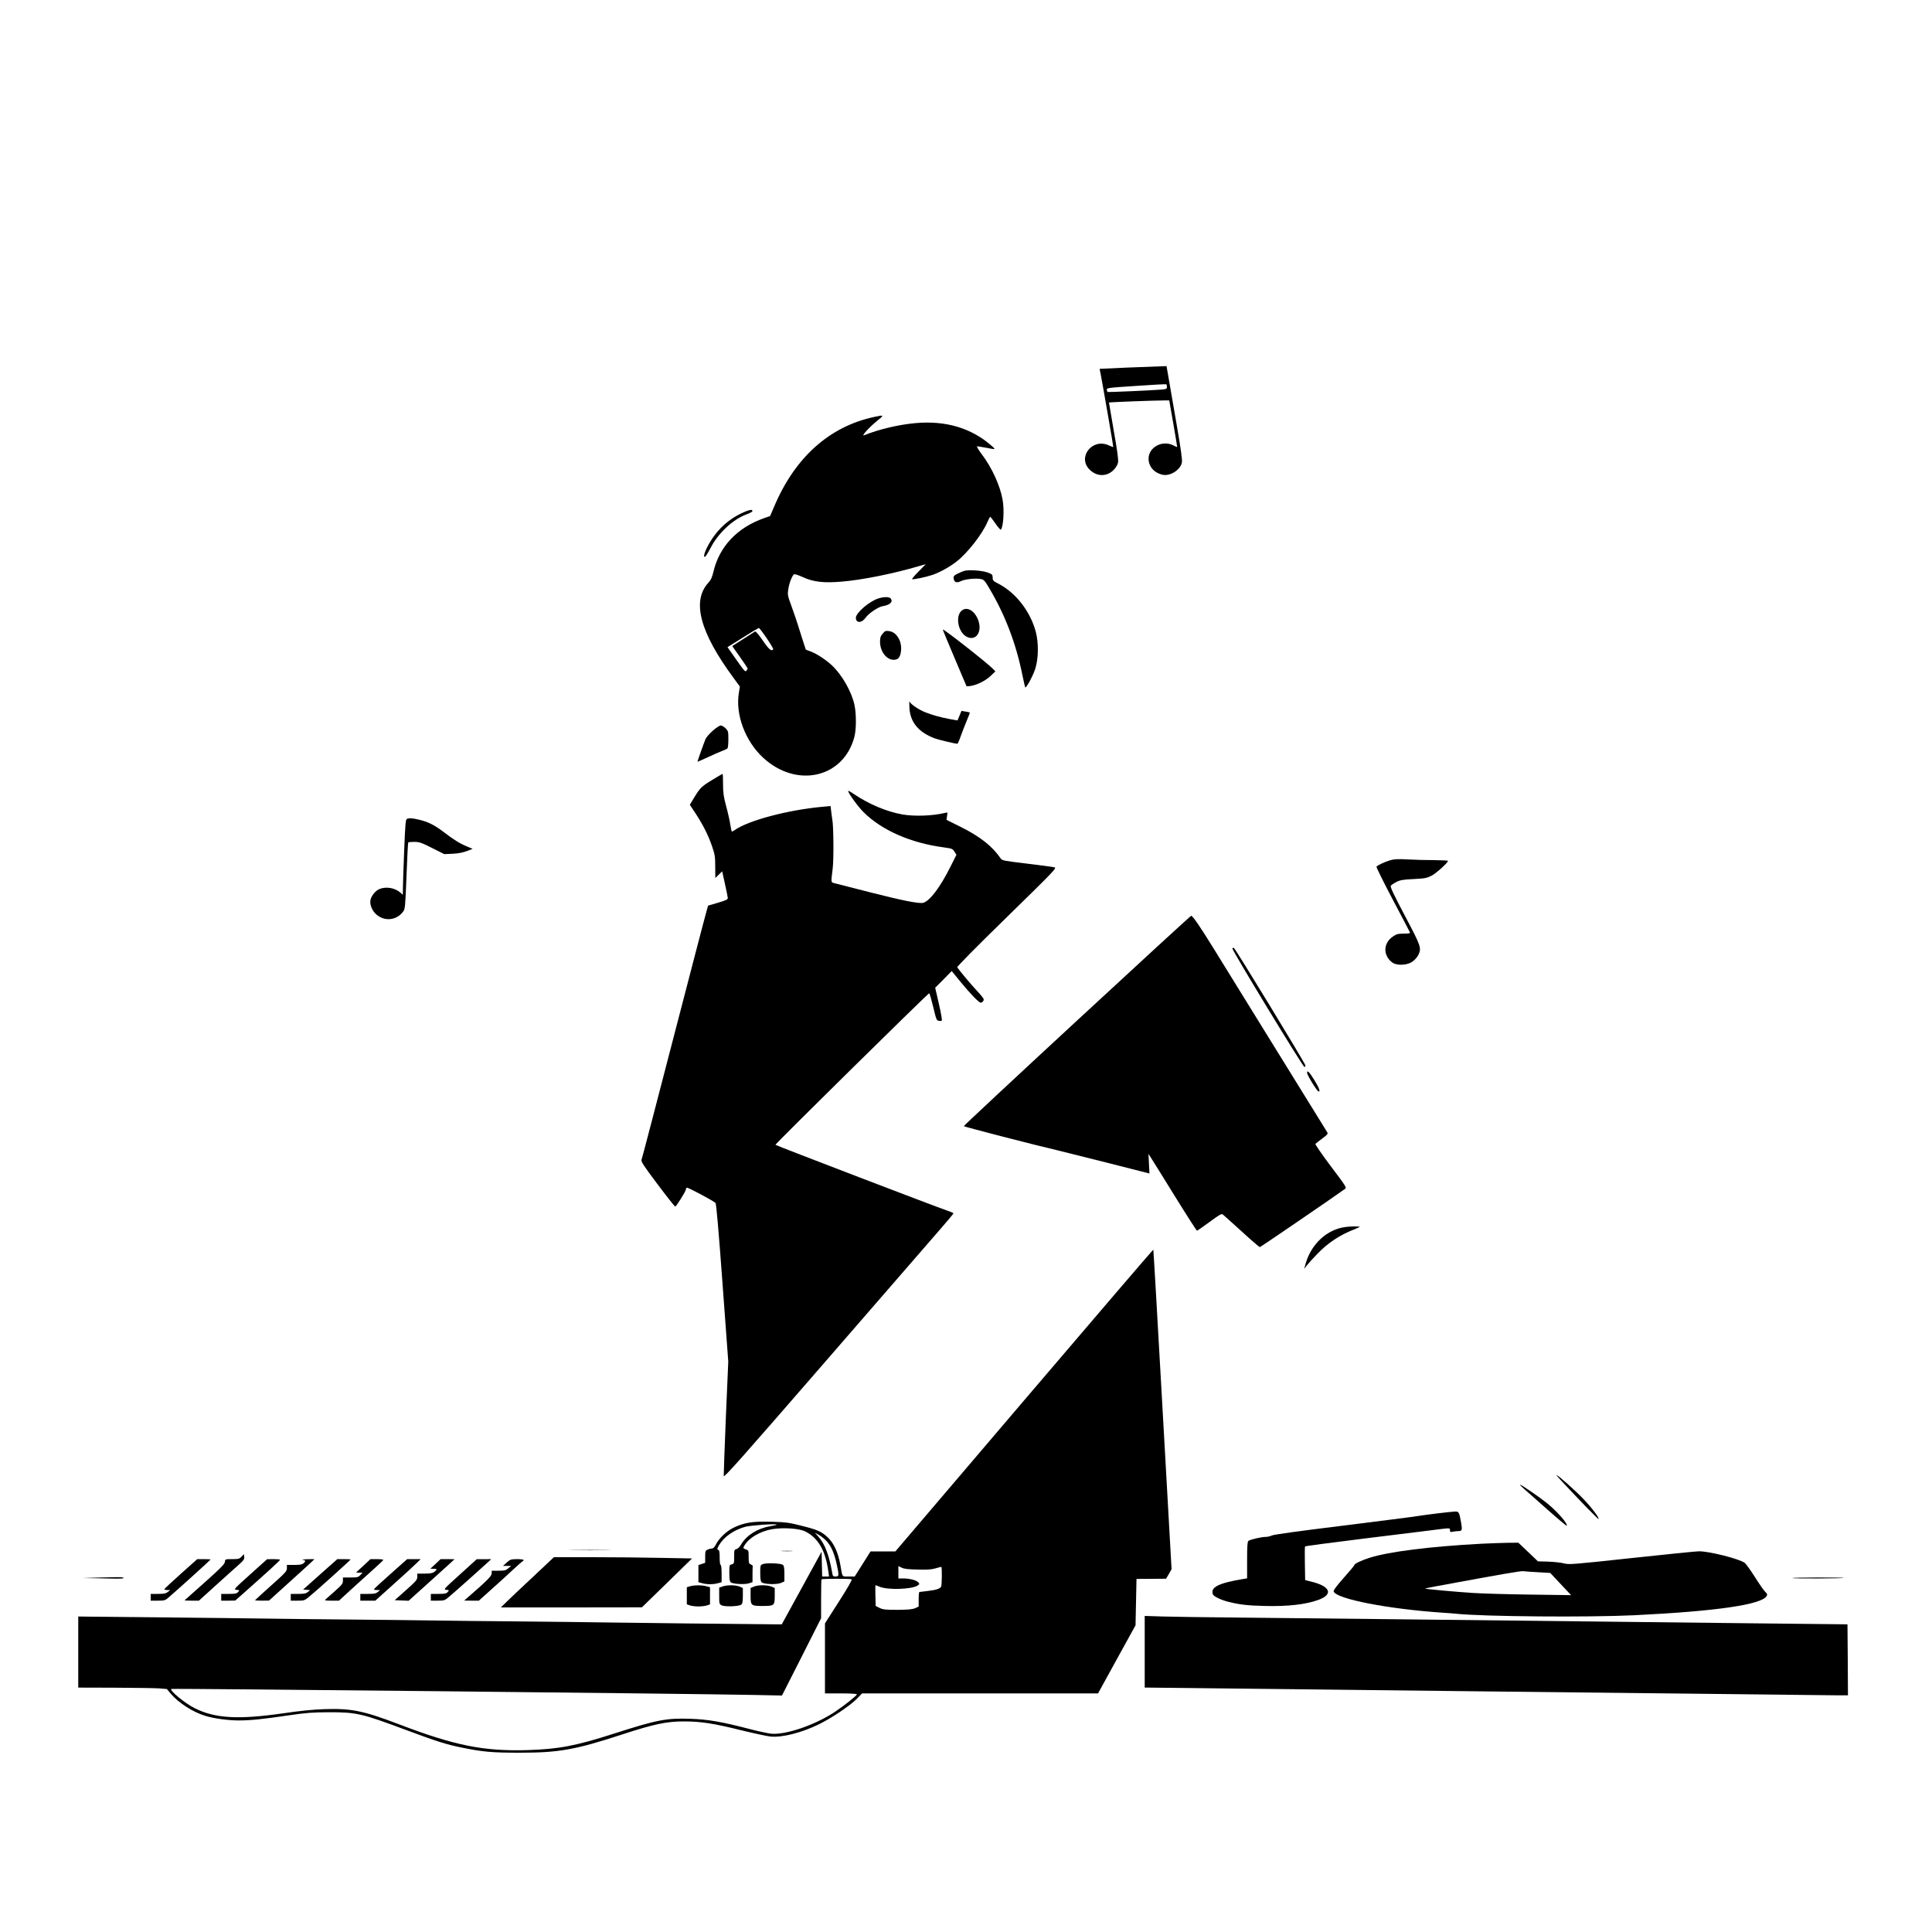 <?xml version="1.0" standalone="no"?>
<!DOCTYPE svg PUBLIC "-//W3C//DTD SVG 20010904//EN"
 "http://www.w3.org/TR/2001/REC-SVG-20010904/DTD/svg10.dtd">
<svg version="1.0" xmlns="http://www.w3.org/2000/svg"
 width="2000pt" height="2000pt" viewBox="0 0 2000 2000"
 preserveAspectRatio="xMidYMid meet">
<g transform="translate(0,2000) scale(0.1,-0.1)"
fill="#000000" stroke="none">
<path d="M11675 16195 c-159 -7 -291 -13 -291 -13 -1 -1 3 -23 9 -49 14 -69
134 -757 132 -761 -1 -1 -24 7 -50 19 -169 75 -324 -124 -196 -252 75 -75 181
-76 252 -1 22 23 39 53 43 75 5 26 -8 125 -44 326 -27 160 -50 292 -50 294 0
4 479 22 584 22 l40 0 42 -240 c23 -132 41 -241 40 -242 -1 -2 -20 6 -41 17
-113 57 -255 -20 -255 -138 0 -82 58 -148 147 -167 78 -16 184 52 198 128 5
26 -11 141 -54 390 -33 193 -71 409 -83 480 l-22 127 -55 -2 c-31 -1 -186 -7
-346 -13z m405 -200 c0 -22 -5 -24 -72 -29 -102 -8 -540 -27 -543 -24 -2 2 -5
12 -7 23 -3 19 8 21 302 40 168 12 308 19 313 17 4 -2 7 -14 7 -27z"/>
<path d="M9050 15684 c-463 -99 -820 -418 -1035 -926 l-43 -100 -63 -22 c-278
-98 -463 -294 -524 -556 -13 -56 -26 -84 -50 -110 -177 -190 -91 -515 261
-991 l63 -86 -10 -64 c-38 -225 65 -500 250 -672 348 -322 835 -210 946 217
20 79 20 233 1 326 -29 138 -129 314 -234 412 -63 59 -158 121 -220 144 -26
10 -48 18 -50 19 -1 1 -27 80 -57 176 -29 96 -72 222 -94 281 -37 100 -39 111
-31 167 9 63 40 143 60 156 6 4 46 -9 88 -28 108 -51 218 -64 404 -48 210 17
535 82 803 161 l69 20 -74 -75 c-41 -41 -71 -77 -68 -80 8 -8 144 21 212 44
77 27 175 81 247 137 112 86 265 281 320 408 13 31 27 56 30 56 3 0 28 -32 54
-70 27 -39 52 -67 56 -63 26 29 37 205 18 309 -26 147 -110 332 -216 472 -34
45 -56 82 -48 82 7 0 49 -7 92 -15 104 -20 104 -20 58 20 -209 184 -473 263
-788 235 -170 -15 -380 -64 -532 -126 -35 -14 55 85 133 148 78 62 76 65 -28
42z m-1113 -2291 c40 -58 70 -110 67 -114 -16 -26 -45 -2 -108 91 -42 61 -73
97 -80 93 -6 -4 -62 -39 -123 -79 l-113 -72 80 -113 c44 -62 80 -116 80 -119
0 -3 -6 -14 -13 -23 -11 -16 -23 -3 -104 113 l-92 131 47 29 c26 16 97 60 157
98 61 39 115 70 120 71 6 0 42 -47 82 -106z"/>
<path d="M7717 14705 c-128 -52 -235 -134 -318 -244 -73 -96 -132 -226 -102
-226 6 0 32 42 59 93 77 152 232 296 371 347 58 22 70 32 58 44 -6 6 -31 1
-68 -14z"/>
<path d="M9985 14091 c-16 -4 -49 -18 -73 -30 -36 -18 -43 -26 -40 -48 5 -41
30 -51 75 -29 42 21 152 32 206 22 32 -6 41 -16 90 -99 162 -273 275 -569 341
-896 14 -68 27 -125 29 -127 10 -10 80 119 103 190 35 106 37 270 6 387 -56
208 -203 399 -380 493 -61 31 -66 37 -66 67 -1 31 -5 35 -51 52 -55 21 -192
31 -240 18z"/>
<path d="M9093 13805 c-93 -29 -233 -149 -233 -200 0 -57 60 -57 100 0 33 46
132 113 178 120 75 12 110 46 82 80 -15 18 -70 18 -127 0z"/>
<path d="M9975 13691 c-94 -39 -65 -243 41 -287 102 -42 161 79 99 203 -35 70
-92 104 -140 84z"/>
<path d="M9760 13483 c0 -5 55 -139 123 -298 l123 -290 34 3 c65 7 162 54 214
104 l50 48 -25 26 c-50 54 -519 422 -519 407z"/>
<path d="M9137 13440 c-22 -25 -27 -42 -27 -83 1 -120 91 -213 175 -181 44 17
59 128 26 199 -25 55 -62 86 -108 92 -35 5 -42 2 -66 -27z"/>
<path d="M9414 12678 c6 -154 97 -263 270 -324 36 -13 209 -54 227 -54 3 0 19
35 34 78 15 42 43 114 62 160 20 45 34 84 32 86 -2 2 -22 7 -45 10 l-41 7 -20
-49 -21 -50 -79 14 c-101 19 -172 39 -253 70 -72 29 -156 86 -164 112 -3 9 -4
-18 -2 -60z"/>
<path d="M7379 12436 c-34 -30 -69 -70 -76 -88 -14 -33 -83 -227 -83 -233 0
-2 46 18 103 44 56 27 125 57 152 67 28 10 53 23 57 28 4 6 8 48 8 94 0 79 -2
85 -29 113 -16 16 -39 29 -50 29 -11 0 -48 -24 -82 -54z"/>
<path d="M7371 11925 c-112 -68 -125 -82 -189 -188 l-41 -68 61 -92 c77 -118
131 -225 170 -340 28 -82 32 -105 32 -209 l1 -117 35 34 36 35 28 -127 c16
-71 29 -137 30 -148 1 -16 -15 -24 -101 -50 l-103 -30 -14 -50 c-8 -27 -62
-232 -120 -455 -442 -1703 -548 -2108 -555 -2126 -7 -17 19 -58 165 -252 96
-128 178 -232 184 -232 11 0 110 159 110 176 0 7 4 16 10 19 9 6 272 -134 297
-158 8 -8 32 -284 72 -827 l60 -815 -25 -580 c-13 -319 -23 -591 -22 -605 3
-20 187 188 1035 1165 568 655 1102 1270 1187 1368 86 98 156 182 156 186 0 4
-28 17 -62 28 -90 29 -1771 673 -1781 682 -6 6 1571 1560 1592 1569 4 1 22
-62 41 -140 34 -141 35 -143 64 -146 29 -4 29 -3 23 40 -3 24 -19 102 -36 173
l-30 130 86 86 85 87 79 -97 c109 -134 202 -231 222 -231 9 0 21 9 27 20 9 17
1 30 -62 98 -59 63 -167 191 -209 248 -5 6 195 209 513 519 507 496 520 510
492 517 -16 4 -144 21 -284 38 -234 28 -256 32 -270 52 -87 128 -215 229 -419
330 l-143 71 6 40 c7 39 6 39 -21 32 -127 -31 -316 -38 -443 -16 -162 29 -347
107 -502 212 -32 22 -58 36 -58 31 0 -22 102 -163 159 -219 187 -187 488 -319
824 -364 94 -13 99 -15 118 -46 l20 -32 -62 -123 c-106 -213 -215 -357 -283
-374 -43 -10 -214 23 -561 112 -181 46 -343 87 -360 92 -34 10 -33 2 -15 152
12 96 9 444 -4 505 -2 11 -7 47 -11 80 l-7 61 -86 -8 c-353 -32 -764 -141
-905 -240 -16 -11 -30 -18 -32 -16 -2 2 -9 35 -15 73 -6 39 -25 124 -43 190
-27 100 -32 138 -32 228 0 59 -2 107 -5 106 -3 0 -52 -29 -109 -64z"/>
<path d="M4210 11521 c-11 -8 -16 -70 -26 -328 -7 -175 -13 -349 -13 -387 l-1
-69 -22 20 c-57 52 -151 69 -222 39 -38 -16 -80 -67 -90 -109 -11 -45 12 -108
54 -148 85 -81 214 -70 284 25 19 25 22 51 34 368 7 188 15 344 18 347 3 3 32
6 64 6 52 -1 73 -8 184 -64 l125 -63 88 4 c58 3 108 13 147 28 l59 23 -56 23
c-79 33 -141 72 -243 150 -97 74 -164 107 -258 129 -71 17 -105 18 -126 6z"/>
<path d="M14393 11095 c-57 -16 -134 -52 -144 -67 -3 -5 72 -157 167 -337 96
-181 176 -335 179 -342 4 -11 -9 -14 -63 -14 -58 0 -75 -4 -110 -28 -104 -68
-108 -197 -9 -271 45 -33 150 -30 205 7 23 15 51 45 62 67 38 75 33 89 -136
409 -114 216 -154 300 -147 311 5 8 31 26 57 39 41 21 70 26 180 31 116 6 137
10 186 35 47 24 170 135 170 154 0 3 -64 6 -142 7 -79 0 -201 3 -273 7 -101 6
-142 4 -182 -8z"/>
<path d="M11149 9435 c-646 -597 -1173 -1089 -1172 -1093 2 -6 756 -201 978
-252 44 -11 274 -68 512 -128 l432 -110 -5 102 -5 101 23 -36 c13 -19 124
-198 247 -397 123 -199 228 -362 232 -362 5 0 63 41 130 90 103 76 124 88 137
78 9 -7 97 -86 195 -175 98 -90 183 -163 189 -163 7 0 800 542 882 603 18 13
9 27 -149 236 -92 123 -163 226 -158 230 4 4 36 29 71 55 59 45 62 49 49 69
-7 12 -245 396 -527 852 -282 457 -576 931 -652 1055 -141 228 -212 330 -227
330 -5 0 -537 -488 -1182 -1085z"/>
<path d="M12757 10183 c-8 -13 731 -1228 746 -1228 7 0 11 7 11 15 -2 21 -727
1213 -741 1217 -6 2 -14 0 -16 -4z"/>
<path d="M13531 8893 c1 -23 100 -185 117 -191 24 -8 9 35 -42 117 -51 84 -77
109 -75 74z"/>
<path d="M13928 7298 c-190 -24 -353 -174 -412 -378 l-15 -55 27 35 c15 19 62
72 106 117 113 118 236 199 391 259 33 13 56 24 50 25 -28 5 -96 4 -147 -3z"/>
<path d="M10602 5504 l-1333 -1564 -129 0 -128 0 -82 -130 -82 -130 -63 0
c-72 0 -63 -12 -85 117 -23 131 -68 230 -133 290 -64 59 -104 77 -268 118
-128 33 -162 37 -309 42 -196 6 -285 -8 -397 -62 -76 -38 -148 -107 -184 -177
-12 -24 -26 -38 -39 -38 -10 0 -31 -5 -45 -12 -23 -10 -25 -16 -25 -74 l0 -62
-35 -12 -35 -12 0 -88 0 -89 38 -10 c47 -14 117 -14 165 0 l37 10 0 89 c0 53
-4 90 -10 90 -6 0 -10 32 -10 75 0 58 -3 77 -15 81 -13 5 -12 12 7 46 49 86
153 160 274 193 56 15 324 34 324 22 0 -3 -31 -10 -69 -17 -128 -21 -243 -93
-298 -187 -15 -25 -35 -46 -49 -49 -23 -6 -24 -10 -24 -79 0 -69 -1 -73 -25
-79 -24 -6 -25 -9 -25 -90 0 -62 4 -87 15 -96 22 -18 145 -25 189 -10 l36 12
0 79 c0 43 1 82 3 87 1 4 -8 11 -20 17 -21 9 -23 17 -23 78 0 67 -1 68 -30 78
-26 10 -28 13 -19 31 46 86 167 158 299 179 115 18 277 6 337 -25 134 -68 208
-197 238 -413 l7 -53 -36 0 -35 0 -3 128 -3 129 -206 -376 -206 -376 -59 0
c-189 1 -1599 16 -1804 20 -135 2 -515 7 -845 10 -330 3 -742 7 -915 10 -173
3 -571 7 -885 10 -313 3 -707 7 -875 10 -168 3 -595 7 -950 11 -355 3 -714 7
-797 8 l-153 2 0 -368 0 -368 378 -1 c207 -1 414 -4 458 -7 l82 -7 37 -45 c81
-97 233 -195 365 -234 85 -26 235 -46 341 -46 122 0 248 13 519 53 185 27 243
31 420 32 282 0 334 -12 810 -190 298 -111 403 -144 551 -174 228 -47 323 -55
609 -55 407 0 573 30 1061 189 330 108 460 135 638 135 175 0 307 -20 596 -92
132 -32 269 -62 305 -65 121 -10 316 39 497 127 131 64 323 193 393 264 l54
56 1222 0 1221 0 194 353 194 352 5 240 5 240 153 1 153 1 29 49 28 50 -93
1652 c-51 909 -94 1654 -96 1656 -2 2 -604 -700 -1337 -1560z m-2045 -1458
c47 -51 79 -124 103 -232 27 -124 27 -134 -10 -134 -26 0 -30 4 -35 38 -32
182 -76 300 -142 373 l-38 43 44 -25 c23 -13 59 -41 78 -63z m940 -294 c99 -3
145 0 186 12 30 9 58 16 61 16 9 0 7 -193 -2 -206 -14 -21 -50 -33 -133 -43
-46 -6 -87 -11 -91 -11 -5 0 -8 -34 -8 -76 l0 -75 -37 -17 c-30 -12 -71 -16
-183 -17 -126 0 -150 3 -185 20 l-40 20 -3 108 c-1 59 -1 107 1 107 3 0 22 -7
43 -16 83 -35 332 -27 392 12 22 15 23 17 7 34 -20 22 -88 40 -154 40 l-51 0
0 64 0 64 33 -16 c24 -13 66 -18 164 -20z m-681 -101 c8 -4 -40 -87 -132 -231
l-144 -225 0 -362 0 -363 165 0 c102 0 165 -4 165 -10 0 -13 -135 -120 -230
-183 -208 -137 -510 -239 -660 -224 -31 4 -126 24 -211 46 -296 77 -438 102
-620 108 -251 9 -350 -11 -789 -152 -401 -129 -578 -162 -900 -172 -455 -13
-750 46 -1329 267 -370 141 -493 166 -773 157 -120 -4 -248 -17 -418 -42 -472
-68 -711 -55 -925 52 -100 50 -260 182 -242 199 6 7 5400 -49 6027 -62 l295
-6 203 400 202 400 0 199 c0 110 2 202 4 204 8 7 300 8 312 0z"/>
<path d="M16161 4673 c185 -199 383 -402 387 -398 11 10 -70 117 -158 209 -86
90 -262 246 -277 246 -3 0 18 -26 48 -57z"/>
<path d="M15776 4588 c26 -24 136 -120 243 -215 107 -95 197 -170 199 -168 17
16 -92 143 -196 228 -77 63 -271 197 -285 197 -6 0 12 -19 39 -42z"/>
<path d="M15055 4352 c-63 -4 -292 -32 -385 -47 -47 -8 -398 -52 -780 -100
-432 -53 -706 -91 -723 -100 -16 -8 -45 -15 -65 -15 -46 0 -161 -27 -179 -42
-10 -8 -13 -55 -13 -199 l0 -188 -37 -6 c-259 -43 -345 -86 -317 -160 9 -22
86 -59 164 -78 112 -28 199 -38 375 -42 238 -6 426 16 556 64 153 57 120 140
-73 187 l-67 17 -3 171 c-2 94 -1 174 2 178 3 3 264 38 580 77 316 39 634 78
705 87 226 29 215 29 215 4 0 -20 4 -22 31 -16 17 3 41 6 53 6 42 0 45 10 31
90 -20 111 -23 115 -70 112z"/>
<path d="M15330 4019 c-525 -28 -949 -81 -1152 -145 -86 -27 -158 -62 -158
-76 0 -5 -49 -64 -110 -132 -76 -86 -108 -130 -104 -141 30 -78 566 -182 1134
-220 52 -3 111 -8 130 -10 278 -30 1366 -39 1845 -16 849 41 1326 110 1374
200 8 14 5 23 -15 42 -14 13 -62 81 -106 152 -45 70 -92 136 -105 147 -53 42
-373 123 -478 121 -27 0 -340 -32 -695 -70 -611 -66 -648 -69 -700 -55 -30 8
-103 16 -162 18 l-107 3 -102 97 -101 96 -116 -1 c-65 -1 -187 -6 -272 -10z
m597 -295 l121 -7 108 -115 108 -115 -429 6 c-237 3 -502 11 -590 17 -172 11
-488 40 -493 45 -2 1 50 12 115 24 725 134 873 159 903 156 19 -3 90 -7 157
-11z"/>
<path d="M5928 3953 c101 -2 263 -2 360 0 97 1 15 2 -183 2 -198 0 -278 -1
-177 -2z"/>
<path d="M8098 3943 c29 -2 74 -2 100 0 26 2 2 3 -53 3 -55 0 -76 -1 -47 -3z"/>
<path d="M2501 3886 c-22 -23 -32 -26 -97 -26 -72 0 -73 0 -76 -28 -2 -23 -44
-66 -208 -212 -113 -101 -207 -185 -209 -186 -2 -2 30 -4 72 -4 l76 0 169 153
c92 83 198 179 236 212 58 51 67 64 64 88 l-3 29 -24 -26z"/>
<path d="M5515 3674 c-121 -113 -245 -230 -275 -260 l-55 -54 730 0 730 1 260
253 259 253 -324 6 c-179 4 -501 7 -715 7 l-391 0 -219 -206z"/>
<path d="M1874 3710 c-93 -83 -170 -155 -172 -160 -2 -6 11 -10 29 -10 l32 0
-26 -20 c-20 -16 -40 -20 -101 -20 l-76 0 0 -35 0 -35 73 0 c69 0 76 2 112 33
67 56 435 389 435 393 0 2 -31 4 -69 4 l-69 0 -168 -150z"/>
<path d="M2590 3702 c-172 -155 -174 -157 -141 -160 32 -3 32 -4 15 -23 -14
-16 -31 -19 -96 -19 l-78 0 0 -35 0 -35 73 0 72 1 93 82 c244 217 371 333 371
340 1 4 -29 7 -66 7 l-68 -1 -175 -157z"/>
<path d="M3133 3853 c32 -5 34 -14 9 -36 -14 -13 -38 -17 -95 -17 l-77 0 0
-34 c0 -31 -13 -45 -165 -181 -91 -81 -165 -149 -165 -151 0 -2 33 -4 73 -4
l72 1 210 190 c116 104 221 201 235 214 l25 25 -75 -1 c-41 -1 -63 -4 -47 -6z"/>
<path d="M3315 3703 l-177 -158 37 -3 36 -3 -25 -20 c-19 -15 -40 -19 -100
-19 l-76 0 0 -35 0 -35 71 0 c68 0 72 1 122 43 61 49 427 378 427 384 0 1 -31
3 -69 3 l-69 0 -177 -157z"/>
<path d="M3760 3790 l-75 -69 34 -1 34 0 -23 -25 c-21 -23 -31 -25 -102 -25
l-78 0 0 -34 c0 -29 -10 -42 -82 -106 -46 -41 -90 -80 -98 -87 -12 -11 -2 -13
62 -13 l77 0 123 113 c68 61 170 155 228 206 58 52 107 98 108 103 2 4 -27 8
-65 8 l-68 0 -75 -70z"/>
<path d="M4043 3707 c-94 -83 -172 -155 -172 -159 -1 -5 14 -8 32 -8 l32 -1
-24 -19 c-19 -16 -38 -20 -102 -20 l-79 0 0 -35 0 -35 78 0 77 0 190 171 c105
94 210 190 235 215 l45 44 -70 0 -70 0 -172 -153z"/>
<path d="M4508 3810 l-53 -49 33 -1 c38 0 40 -5 10 -31 -18 -14 -40 -18 -100
-19 l-78 0 0 -33 c0 -31 -12 -44 -117 -138 l-117 -104 72 -3 72 -3 181 163
c100 90 207 186 238 215 l56 52 -72 1 -72 0 -53 -50z"/>
<path d="M4762 3702 c-169 -152 -173 -157 -142 -160 31 -3 31 -4 14 -23 -14
-16 -31 -19 -96 -19 l-78 0 0 -35 0 -35 71 0 c70 0 72 1 127 48 56 47 354 313
402 358 l25 24 -75 -1 -75 0 -173 -157z"/>
<path d="M5246 3825 l-39 -35 42 0 43 0 -30 -25 c-26 -22 -40 -25 -101 -25
l-71 0 0 -28 c0 -27 -50 -77 -254 -254 l-31 -27 76 -1 76 0 129 116 c71 63
171 154 222 202 52 48 98 89 103 90 5 2 9 8 9 13 0 5 -30 9 -67 9 -63 -1 -71
-3 -107 -35z"/>
<path d="M7898 3809 c-27 -10 -28 -12 -28 -94 0 -62 4 -86 15 -95 25 -21 154
-25 198 -7 l37 16 0 79 c0 60 -4 83 -16 93 -20 16 -169 22 -206 8z"/>
<path d="M1045 3670 l-190 -6 140 -2 c77 -2 170 -4 207 -4 37 -1 71 1 75 5 3
4 1 7 -5 7 -5 0 -16 1 -24 3 -7 1 -98 0 -203 -3z"/>
<path d="M18553 3664 c7 -7 529 -5 536 2 2 2 -119 4 -269 4 -150 0 -271 -3
-267 -6z"/>
<path d="M7143 3579 l-33 -10 0 -88 0 -89 31 -11 c18 -6 58 -11 89 -11 31 0
71 5 89 11 l31 11 0 89 0 88 -37 10 c-46 13 -126 13 -170 0z"/>
<path d="M7480 3577 l-35 -12 0 -85 c0 -80 1 -85 25 -98 33 -17 181 -12 203 7
13 10 17 31 17 93 l0 79 -35 15 c-41 17 -126 18 -175 1z"/>
<path d="M7803 3575 l-33 -14 0 -79 c0 -103 5 -107 125 -107 120 0 125 4 125
107 l0 79 -35 15 c-43 18 -140 18 -182 -1z"/>
<path d="M11850 2901 l0 -371 43 0 c23 0 1617 -18 3542 -40 1925 -22 3544 -40
3598 -40 l97 0 -2 368 -3 367 -1020 11 c-561 6 -1274 14 -1585 18 -1396 16
-3155 36 -3700 41 -327 3 -679 8 -782 11 l-188 6 0 -371z"/>
</g>
</svg>

